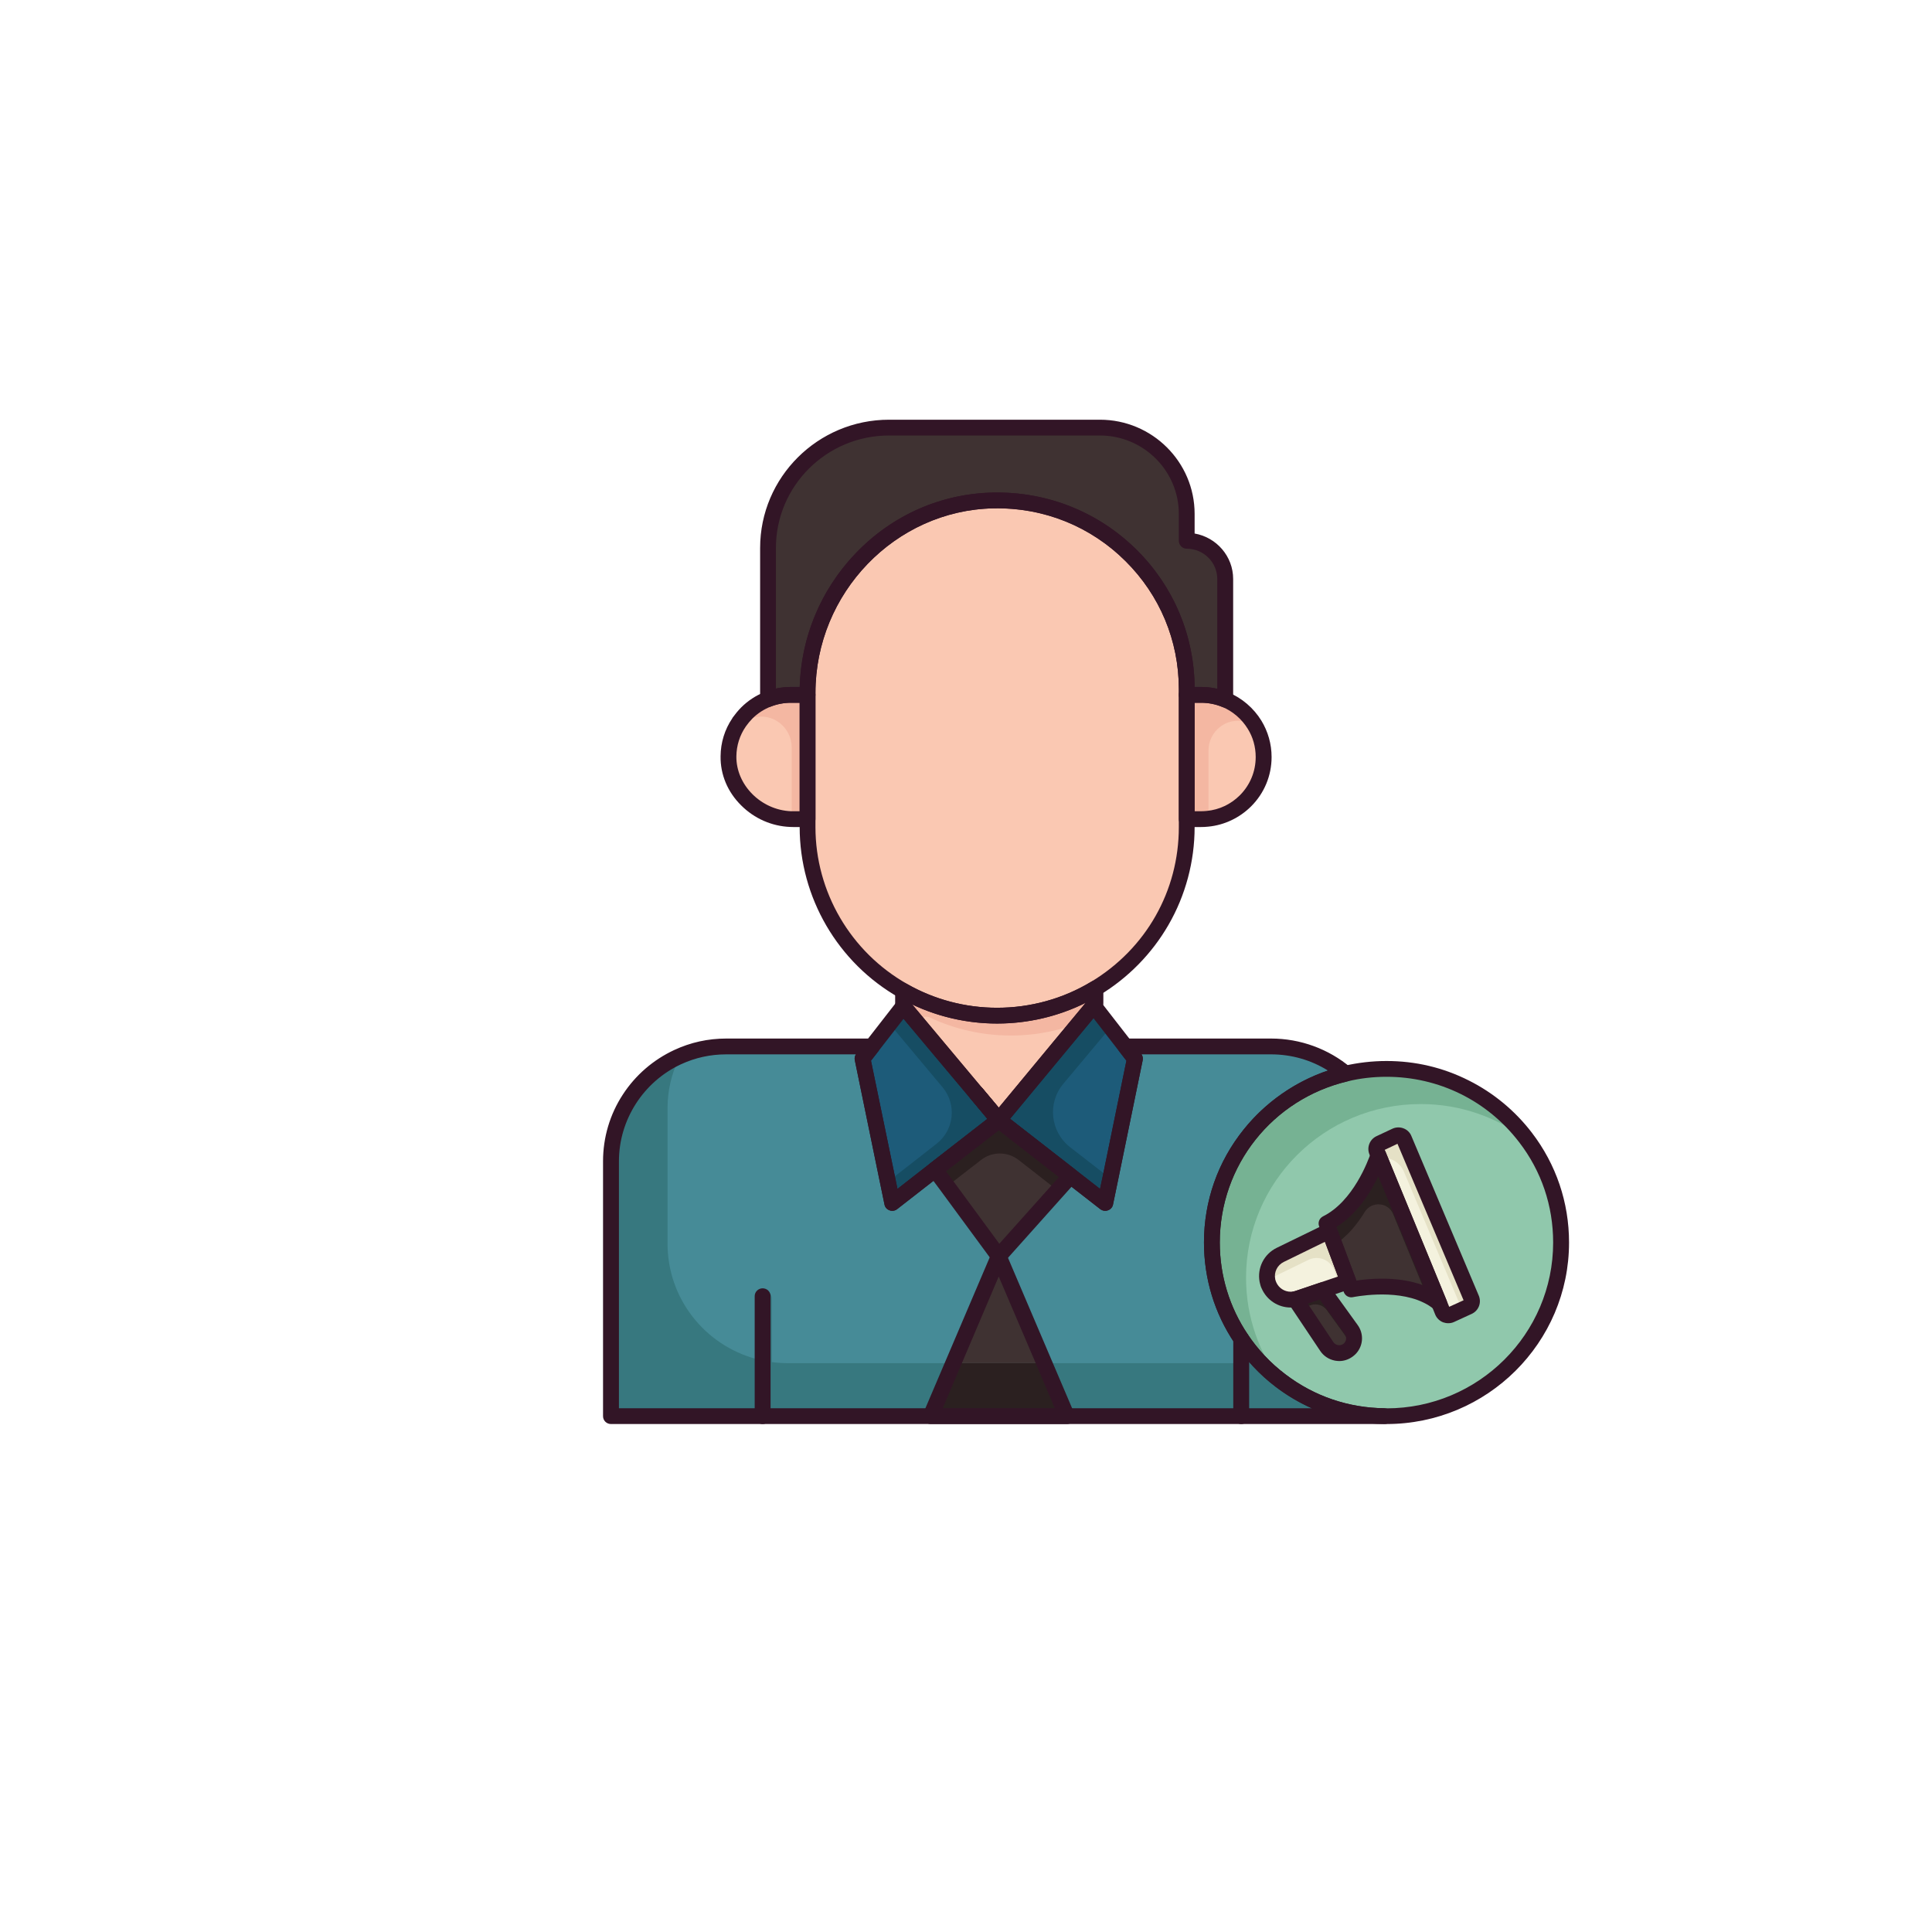 <svg xmlns="http://www.w3.org/2000/svg" xmlns:xlink="http://www.w3.org/1999/xlink" width="100" zoomAndPan="magnify" viewBox="0 0 75 75" height="100" preserveAspectRatio="xMidYMid meet" version="1.0"><defs><clipPath id="37a36e3e47"><path d="M 23.41 40 L 54 40 L 54 55.289 L 23.41 55.289 Z M 23.41 40 " clip-rule="nonzero"/></clipPath><clipPath id="4a281cac89"><path d="M 29 50 L 30 50 L 30 55.289 L 29 55.289 Z M 29 50 " clip-rule="nonzero"/></clipPath><clipPath id="9c0cee0946"><path d="M 47 51 L 49 51 L 49 55.289 L 47 55.289 Z M 47 51 " clip-rule="nonzero"/></clipPath><clipPath id="e4170f018c"><path d="M 36 52 L 42 52 L 42 55.289 L 36 55.289 Z M 36 52 " clip-rule="nonzero"/></clipPath><clipPath id="064bd10551"><path d="M 29 16.289 L 48 16.289 L 48 28 L 29 28 Z M 29 16.289 " clip-rule="nonzero"/></clipPath><clipPath id="3e152d2b76"><path d="M 47 41 L 60.91 41 L 60.91 55.289 L 47 55.289 Z M 47 41 " clip-rule="nonzero"/></clipPath><clipPath id="f266b38b27"><path d="M 48 42 L 60.91 42 L 60.91 55.289 L 48 55.289 Z M 48 42 " clip-rule="nonzero"/></clipPath><clipPath id="4658cad8dd"><path d="M 23.41 40 L 55 40 L 55 55.289 L 23.41 55.289 Z M 23.41 40 " clip-rule="nonzero"/></clipPath><clipPath id="2666926caa"><path d="M 29 50 L 30 50 L 30 55.289 L 29 55.289 Z M 29 50 " clip-rule="nonzero"/></clipPath><clipPath id="7d33bd68a6"><path d="M 47 51 L 49 51 L 49 55.289 L 47 55.289 Z M 47 51 " clip-rule="nonzero"/></clipPath><clipPath id="da71dc0a6f"><path d="M 35 48 L 42 48 L 42 55.289 L 35 55.289 Z M 35 48 " clip-rule="nonzero"/></clipPath><clipPath id="e46a4dd00e"><path d="M 29 16.289 L 48 16.289 L 48 28 L 29 28 Z M 29 16.289 " clip-rule="nonzero"/></clipPath><clipPath id="cb32537683"><path d="M 46 41 L 60.91 41 L 60.91 55.289 L 46 55.289 Z M 46 41 " clip-rule="nonzero"/></clipPath></defs><path fill="#37787f" d="M 37.934 42.52 L 38.809 43.566 L 38.805 43.566 Z M 37.934 42.52 " fill-opacity="1" fill-rule="nonzero"/><g clip-path="url(#37a36e3e47)"><path fill="#37787f" d="M 53.789 55.062 L 23.758 55.062 L 23.758 45.164 C 23.758 43.375 24.812 41.836 26.34 41.125 C 26.914 40.859 27.559 40.707 28.234 40.707 L 33.891 40.707 L 33.523 41.184 L 34.484 45.859 L 34.672 46.785 L 36.332 45.492 L 38.809 43.566 L 38.809 43.562 L 41.598 45.738 L 42.945 46.785 L 43.152 45.785 L 44.098 41.184 L 43.727 40.707 L 49.383 40.707 C 50.488 40.707 51.496 41.105 52.277 41.766 C 49.297 42.473 47.082 45.141 47.082 48.32 C 47.082 49.594 47.438 50.785 48.059 51.801 C 48.078 51.84 48.102 51.879 48.125 51.914 C 48.156 51.965 48.188 52.012 48.223 52.062 C 48.32 52.207 48.422 52.348 48.531 52.484 C 48.648 52.633 48.773 52.777 48.902 52.918 C 49.164 53.195 49.449 53.453 49.758 53.684 C 50.879 54.535 52.273 55.047 53.789 55.062 Z M 53.789 55.062 " fill-opacity="1" fill-rule="nonzero"/></g><path fill="#468b97" d="M 37.934 42.52 L 38.809 43.566 L 38.805 43.566 Z M 37.934 42.52 " fill-opacity="1" fill-rule="nonzero"/><path fill="#468b97" d="M 48.531 52.484 C 48.648 52.633 48.773 52.777 48.902 52.918 L 48.531 52.918 Z M 48.531 52.484 " fill-opacity="1" fill-rule="nonzero"/><path fill="#468b97" d="M 52.277 41.766 C 49.297 42.473 47.082 45.141 47.082 48.32 C 47.082 49.594 47.438 50.785 48.059 51.801 C 47.973 51.855 47.914 51.953 47.914 52.062 L 47.914 52.918 L 30.578 52.918 C 30.367 52.918 30.156 52.902 29.953 52.875 L 29.953 50.402 C 29.953 50.234 29.816 50.094 29.645 50.094 C 29.473 50.094 29.336 50.234 29.336 50.402 L 29.336 52.75 C 27.363 52.211 25.914 50.414 25.914 48.277 L 25.914 43.016 C 25.914 42.34 26.066 41.699 26.34 41.125 C 26.914 40.859 27.559 40.707 28.234 40.707 L 33.891 40.707 L 33.523 41.184 L 34.484 45.859 L 34.672 46.785 L 36.332 45.492 L 38.809 43.566 L 38.809 43.562 L 41.598 45.738 L 42.945 46.785 L 43.152 45.785 L 44.098 41.184 L 43.727 40.707 L 49.383 40.707 C 50.488 40.707 51.496 41.105 52.277 41.766 Z M 52.277 41.766 " fill-opacity="1" fill-rule="nonzero"/><g clip-path="url(#4a281cac89)"><path fill="#37787f" d="M 29.953 50.402 L 29.953 55.062 L 29.336 55.062 L 29.336 50.402 C 29.336 50.234 29.473 50.094 29.645 50.094 C 29.816 50.094 29.953 50.234 29.953 50.402 Z M 29.953 50.402 " fill-opacity="1" fill-rule="nonzero"/></g><g clip-path="url(#9c0cee0946)"><path fill="#37787f" d="M 48.531 52.484 L 48.531 55.062 L 47.914 55.062 L 47.914 52.062 C 47.914 51.953 47.973 51.855 48.059 51.801 C 48.078 51.836 48.098 51.871 48.121 51.902 C 48.121 51.906 48.125 51.91 48.125 51.914 C 48.133 51.926 48.141 51.938 48.148 51.945 C 48.148 51.949 48.152 51.957 48.156 51.961 C 48.156 51.961 48.156 51.961 48.156 51.965 C 48.18 51.996 48.199 52.027 48.223 52.062 C 48.32 52.207 48.422 52.348 48.531 52.484 Z M 48.531 52.484 " fill-opacity="1" fill-rule="nonzero"/></g><path fill="#164d63" d="M 38.809 43.566 L 36.332 45.492 L 34.672 46.785 L 34.484 45.859 L 33.523 41.184 L 33.891 40.707 L 34.586 39.812 L 35.105 39.141 L 37.809 42.371 L 37.934 42.52 L 38.805 43.566 Z M 38.809 43.566 " fill-opacity="1" fill-rule="nonzero"/><path fill="#1d5b79" d="M 35.137 45.355 L 34.484 45.859 L 33.523 41.184 L 34.586 39.812 L 36.59 42.207 C 37.148 42.875 37.043 43.867 36.355 44.402 Z M 35.137 45.355 " fill-opacity="1" fill-rule="nonzero"/><path fill="#164d63" d="M 44.098 41.184 L 43.152 45.785 L 42.945 46.785 L 41.598 45.738 L 38.809 43.566 L 42.492 39.121 L 43.098 39.898 L 43.727 40.707 Z M 44.098 41.184 " fill-opacity="1" fill-rule="nonzero"/><path fill="#1d5b79" d="M 44.098 41.184 L 43.152 45.785 L 42.926 45.609 L 41.543 44.535 C 40.773 43.934 40.652 42.82 41.277 42.074 L 43.098 39.898 Z M 44.098 41.184 " fill-opacity="1" fill-rule="nonzero"/><path fill="#2b2020" d="M 41.598 45.738 L 41.125 46.266 L 38.809 48.855 L 36.754 46.062 L 36.332 45.492 L 38.809 43.566 Z M 41.598 45.738 " fill-opacity="1" fill-rule="nonzero"/><path fill="#3f3232" d="M 41.125 46.266 L 38.809 48.855 L 36.754 46.062 L 38.082 45.031 C 38.508 44.695 39.109 44.695 39.539 45.027 Z M 41.125 46.266 " fill-opacity="1" fill-rule="nonzero"/><g clip-path="url(#e4170f018c)"><path fill="#2b2020" d="M 41.453 55.062 L 36.168 55.062 L 37.078 52.918 L 40.539 52.918 Z M 41.453 55.062 " fill-opacity="1" fill-rule="nonzero"/></g><path fill="#3f3232" d="M 40.539 52.918 L 37.078 52.918 L 38.809 48.855 Z M 40.539 52.918 " fill-opacity="1" fill-rule="nonzero"/><path fill="#f4b7a2" d="M 42.562 38.457 L 42.562 39.039 L 42.059 39.645 L 41.176 40.707 L 38.809 43.566 L 36.414 40.707 L 35.605 39.746 L 35.098 39.141 L 35.098 38.547 C 36.172 39.164 37.418 39.516 38.746 39.516 C 40.145 39.516 41.449 39.129 42.562 38.457 Z M 42.562 38.457 " fill-opacity="1" fill-rule="nonzero"/><path fill="#fac8b2" d="M 42.059 39.645 L 38.809 43.566 L 35.605 39.746 C 35.641 39.582 35.789 39.469 35.957 39.469 C 36.012 39.469 36.066 39.48 36.117 39.508 C 37.066 39.953 38.125 40.199 39.246 40.199 C 40.242 40.199 41.191 40 42.059 39.645 Z M 42.059 39.645 " fill-opacity="1" fill-rule="nonzero"/><path fill="#fac8b2" d="M 46.105 26.832 L 46.105 32.195 C 46.105 34.848 44.688 37.172 42.562 38.457 C 41.449 39.129 40.145 39.516 38.746 39.516 C 37.418 39.516 36.172 39.164 35.098 38.547 C 32.879 37.293 31.387 34.914 31.387 32.195 L 31.387 26.977 C 31.387 22.973 34.562 19.598 38.59 19.512 C 40.684 19.469 42.586 20.297 43.953 21.656 C 45.281 22.977 46.105 24.809 46.105 26.832 Z M 46.105 26.832 " fill-opacity="1" fill-rule="nonzero"/><path fill="#f4b7a2" d="M 49.094 29.473 C 49.094 30.137 48.82 30.742 48.383 31.176 C 47.996 31.559 47.488 31.816 46.914 31.871 C 46.832 31.879 46.75 31.883 46.668 31.883 L 46.105 31.883 L 46.105 27.059 L 46.668 27.059 C 46.996 27.059 47.312 27.125 47.598 27.246 C 48.074 27.441 48.473 27.785 48.738 28.219 C 48.961 28.582 49.094 29.012 49.094 29.473 Z M 49.094 29.473 " fill-opacity="1" fill-rule="nonzero"/><path fill="#fac8b2" d="M 49.094 29.473 C 49.094 30.137 48.82 30.742 48.383 31.176 C 47.996 31.559 47.488 31.816 46.914 31.871 L 46.914 29.129 C 46.914 28.383 47.633 27.812 48.352 28.027 C 48.375 28.035 48.391 28.043 48.406 28.051 C 48.523 28.098 48.633 28.152 48.738 28.219 C 48.961 28.582 49.094 29.012 49.094 29.473 Z M 49.094 29.473 " fill-opacity="1" fill-rule="nonzero"/><path fill="#f4b7a2" d="M 31.387 27.059 L 31.387 31.883 L 30.828 31.883 C 30.797 31.883 30.762 31.883 30.734 31.883 C 29.422 31.832 28.301 30.754 28.316 29.445 C 28.32 28.953 28.473 28.5 28.734 28.121 L 28.734 28.117 C 28.82 27.992 28.922 27.875 29.027 27.766 C 29.262 27.535 29.539 27.348 29.852 27.227 C 30.125 27.117 30.43 27.059 30.742 27.059 Z M 31.387 27.059 " fill-opacity="1" fill-rule="nonzero"/><path fill="#fac8b2" d="M 30.734 29.016 L 30.734 31.883 C 29.422 31.832 28.301 30.754 28.316 29.445 C 28.32 28.953 28.473 28.5 28.734 28.121 L 28.734 28.117 C 28.879 28.023 29.035 27.941 29.199 27.879 C 29.215 27.871 29.234 27.867 29.254 27.859 C 30 27.652 30.734 28.242 30.734 29.016 Z M 30.734 29.016 " fill-opacity="1" fill-rule="nonzero"/><g clip-path="url(#064bd10551)"><path fill="#3f3232" d="M 47.598 22.562 L 47.598 27.246 C 47.312 27.125 46.996 27.059 46.668 27.059 L 46.105 27.059 L 46.105 26.832 C 46.105 24.809 45.281 22.977 43.953 21.656 C 42.586 20.297 40.684 19.469 38.59 19.512 C 34.562 19.598 31.387 22.973 31.387 26.977 L 31.387 27.059 C 31.387 27.059 30.742 27.059 30.742 27.059 C 30.43 27.059 30.125 27.117 29.852 27.227 L 29.852 21.355 C 29.852 18.777 31.953 16.688 34.547 16.688 L 42.738 16.688 C 44.598 16.688 46.105 18.188 46.105 20.035 L 46.105 21.078 C 46.93 21.078 47.598 21.742 47.598 22.562 Z M 47.598 22.562 " fill-opacity="1" fill-rule="nonzero"/></g><g clip-path="url(#3e152d2b76)"><path fill="#76b293" d="M 60.641 48.32 C 60.641 52.043 57.605 55.062 53.863 55.062 C 53.84 55.062 53.812 55.062 53.789 55.062 C 52.273 55.047 50.879 54.535 49.758 53.684 C 49.449 53.453 49.164 53.195 48.902 52.918 C 48.773 52.777 48.648 52.633 48.531 52.484 C 48.422 52.348 48.32 52.207 48.223 52.062 C 48.199 52.027 48.176 51.992 48.156 51.961 C 48.152 51.957 48.148 51.949 48.148 51.945 C 48.141 51.938 48.133 51.926 48.125 51.914 C 48.125 51.91 48.121 51.906 48.121 51.902 C 48.098 51.871 48.078 51.836 48.059 51.801 C 47.438 50.785 47.082 49.594 47.082 48.32 C 47.082 45.141 49.297 42.473 52.277 41.766 C 52.785 41.641 53.316 41.578 53.863 41.578 C 56.062 41.578 58.02 42.621 59.258 44.238 C 60.125 45.371 60.641 46.785 60.641 48.32 Z M 60.641 48.32 " fill-opacity="1" fill-rule="nonzero"/></g><path fill="#76b293" d="M 48.223 52.062 C 48.199 52.027 48.18 51.996 48.156 51.965 C 48.156 51.961 48.156 51.961 48.156 51.961 C 48.176 51.992 48.199 52.027 48.223 52.062 Z M 48.223 52.062 " fill-opacity="1" fill-rule="nonzero"/><g clip-path="url(#f266b38b27)"><path fill="#90c8ac" d="M 60.641 48.32 C 60.641 52.043 57.605 55.062 53.863 55.062 C 52.316 55.062 50.895 54.551 49.758 53.684 C 48.887 52.551 48.371 51.137 48.371 49.602 C 48.371 45.879 51.406 42.859 55.152 42.859 C 56.695 42.859 58.117 43.375 59.258 44.238 C 60.125 45.371 60.641 46.785 60.641 48.32 Z M 60.641 48.32 " fill-opacity="1" fill-rule="nonzero"/></g><path fill="#e5e1c6" d="M 57.043 50.809 L 56.793 50.926 L 56.359 51.125 C 56.234 51.184 56.09 51.125 56.039 51 L 55.906 50.68 L 53.555 44.949 L 53.547 44.93 L 53.484 44.777 C 53.434 44.66 53.488 44.527 53.602 44.473 L 54.223 44.18 C 54.348 44.121 54.492 44.176 54.547 44.301 L 57.16 50.504 C 57.211 50.621 57.16 50.758 57.043 50.809 Z M 57.043 50.809 " fill-opacity="1" fill-rule="nonzero"/><path fill="#f4f2de" d="M 56.793 50.926 L 56.359 51.125 C 56.234 51.184 56.09 51.125 56.039 51 L 55.906 50.68 L 53.555 44.949 C 53.594 44.941 53.633 44.941 53.676 44.941 C 54.023 44.941 54.355 45.145 54.5 45.484 Z M 56.793 50.926 " fill-opacity="1" fill-rule="nonzero"/><path fill="#2b2020" d="M 55.906 50.68 C 55.754 50.551 55.586 50.449 55.41 50.363 C 54.184 49.781 52.496 50.141 52.496 50.141 L 52.379 49.832 L 51.812 48.316 L 51.645 47.871 L 51.535 47.578 C 52.793 46.957 53.402 45.355 53.547 44.93 Z M 55.906 50.68 " fill-opacity="1" fill-rule="nonzero"/><path fill="#3f3232" d="M 55.41 50.363 C 54.184 49.781 52.496 50.141 52.496 50.141 L 52.379 49.832 L 51.812 48.316 C 52.312 47.992 52.695 47.512 52.977 47.051 C 53.242 46.617 53.891 46.664 54.082 47.133 Z M 55.41 50.363 " fill-opacity="1" fill-rule="nonzero"/><path fill="#e5e1c6" d="M 52.379 49.832 L 52.031 49.949 L 51.387 50.168 L 50.438 50.488 C 50.398 50.5 50.355 50.512 50.316 50.52 C 50.258 50.531 50.199 50.535 50.141 50.535 C 49.785 50.535 49.449 50.328 49.297 49.988 C 49.273 49.926 49.254 49.867 49.242 49.805 C 49.242 49.805 49.238 49.805 49.242 49.805 C 49.156 49.406 49.352 48.988 49.738 48.801 L 51.645 47.871 Z M 52.379 49.832 " fill-opacity="1" fill-rule="nonzero"/><path fill="#f4f2de" d="M 52.031 49.949 L 51.387 50.168 L 50.438 50.488 C 50.398 50.5 50.355 50.512 50.316 50.52 C 50.258 50.531 50.199 50.535 50.141 50.535 C 49.785 50.535 49.449 50.328 49.297 49.988 C 49.273 49.926 49.254 49.867 49.242 49.805 C 49.242 49.805 49.238 49.805 49.242 49.805 C 49.328 49.672 49.449 49.562 49.602 49.488 L 50.789 48.91 C 51.176 48.719 51.641 48.902 51.789 49.305 Z M 52.031 49.949 " fill-opacity="1" fill-rule="nonzero"/><path fill="#2b2020" d="M 52.492 52.379 C 52.453 52.43 52.41 52.473 52.359 52.508 C 52.094 52.695 51.723 52.625 51.543 52.355 L 50.5 50.797 L 50.316 50.52 C 50.355 50.512 50.398 50.5 50.438 50.488 L 51.387 50.168 L 52.496 51.703 C 52.645 51.91 52.637 52.184 52.492 52.379 Z M 52.492 52.379 " fill-opacity="1" fill-rule="nonzero"/><path fill="#3f3232" d="M 52.492 52.379 C 52.453 52.43 52.41 52.473 52.359 52.508 C 52.094 52.695 51.723 52.625 51.543 52.355 L 50.5 50.797 L 50.891 50.664 C 51.117 50.59 51.371 50.668 51.508 50.863 L 52.383 52.074 C 52.449 52.168 52.484 52.273 52.492 52.379 Z M 52.492 52.379 " fill-opacity="1" fill-rule="nonzero"/><path fill="#321526" d="M 38.77 43.785 C 38.68 43.785 38.59 43.746 38.531 43.676 L 37.66 42.629 C 37.551 42.5 37.566 42.309 37.699 42.199 C 37.828 42.09 38.023 42.109 38.133 42.238 L 39.008 43.281 C 39.082 43.375 39.102 43.5 39.051 43.609 C 39 43.715 38.891 43.785 38.77 43.785 Z M 38.77 43.785 " fill-opacity="1" fill-rule="nonzero"/><g clip-path="url(#4658cad8dd)"><path fill="#321526" d="M 53.75 55.281 L 23.719 55.281 C 23.547 55.281 23.41 55.145 23.41 54.977 L 23.41 45.078 C 23.41 44.156 23.676 43.258 24.18 42.488 C 24.668 41.738 25.359 41.141 26.172 40.762 C 26.809 40.465 27.488 40.316 28.195 40.316 L 33.852 40.316 C 33.969 40.316 34.078 40.383 34.129 40.488 C 34.18 40.594 34.168 40.719 34.098 40.809 L 33.812 41.176 L 34.75 45.715 L 34.84 46.152 L 36.105 45.164 L 38.562 43.254 C 38.586 43.234 38.609 43.219 38.637 43.203 C 38.742 43.152 38.867 43.164 38.961 43.238 L 41.75 45.41 L 42.703 46.152 L 42.812 45.641 L 43.727 41.176 L 43.445 40.809 C 43.375 40.719 43.363 40.594 43.414 40.488 C 43.465 40.383 43.574 40.316 43.691 40.316 L 49.344 40.316 C 50.477 40.316 51.578 40.719 52.438 41.445 C 52.527 41.52 52.566 41.637 52.539 41.75 C 52.512 41.863 52.426 41.949 52.312 41.977 C 49.391 42.672 47.352 45.246 47.352 48.234 C 47.352 49.516 47.73 50.75 48.441 51.805 C 48.633 52.094 48.852 52.367 49.09 52.621 C 49.336 52.887 49.613 53.133 49.906 53.355 C 51.02 54.203 52.352 54.656 53.754 54.668 C 53.926 54.672 54.059 54.809 54.059 54.977 C 54.059 55.145 53.922 55.281 53.75 55.281 Z M 24.027 54.668 L 50.926 54.668 C 50.434 54.449 49.969 54.176 49.531 53.844 C 49.211 53.602 48.91 53.328 48.641 53.039 C 48.379 52.762 48.141 52.461 47.93 52.145 C 47.148 50.988 46.738 49.637 46.738 48.234 C 46.738 46.621 47.273 45.098 48.285 43.84 C 49.133 42.785 50.277 41.988 51.551 41.559 C 50.895 41.148 50.129 40.93 49.344 40.93 L 44.316 40.93 C 44.359 40.996 44.375 41.078 44.359 41.16 L 43.414 45.762 L 43.207 46.762 C 43.188 46.863 43.113 46.949 43.012 46.984 C 42.914 47.023 42.801 47.004 42.715 46.941 L 41.371 45.895 L 38.773 43.871 L 36.484 45.648 L 34.824 46.941 C 34.742 47.004 34.629 47.023 34.531 46.984 C 34.43 46.949 34.355 46.863 34.336 46.762 L 34.145 45.836 L 33.184 41.16 C 33.164 41.078 33.184 40.996 33.227 40.93 L 28.195 40.93 C 27.578 40.93 26.988 41.059 26.434 41.316 C 24.973 41.996 24.027 43.473 24.027 45.078 L 24.027 54.672 Z M 24.027 54.668 " fill-opacity="1" fill-rule="nonzero"/></g><path fill="#321526" d="M 38.77 43.785 C 38.68 43.785 38.59 43.746 38.531 43.676 L 37.66 42.629 C 37.551 42.5 37.566 42.309 37.699 42.199 C 37.828 42.09 38.023 42.109 38.133 42.238 L 39.008 43.281 C 39.082 43.375 39.102 43.5 39.051 43.609 C 39 43.715 38.891 43.785 38.77 43.785 Z M 38.77 43.785 " fill-opacity="1" fill-rule="nonzero"/><g clip-path="url(#2666926caa)"><path fill="#321526" d="M 29.605 55.281 C 29.438 55.281 29.297 55.145 29.297 54.977 L 29.297 50.316 C 29.297 50.148 29.438 50.012 29.605 50.012 C 29.777 50.012 29.914 50.148 29.914 50.316 L 29.914 54.977 C 29.914 55.145 29.777 55.281 29.605 55.281 Z M 29.605 55.281 " fill-opacity="1" fill-rule="nonzero"/></g><g clip-path="url(#7d33bd68a6)"><path fill="#321526" d="M 48.184 55.281 C 48.016 55.281 47.875 55.145 47.875 54.977 L 47.875 51.977 C 47.875 51.805 48.016 51.668 48.184 51.668 C 48.355 51.668 48.492 51.805 48.492 51.977 L 48.492 54.977 C 48.492 55.145 48.355 55.281 48.184 55.281 Z M 48.184 55.281 " fill-opacity="1" fill-rule="nonzero"/></g><path fill="#321526" d="M 34.637 47.004 C 34.602 47.004 34.562 47 34.531 46.984 C 34.43 46.949 34.355 46.863 34.336 46.758 L 34.145 45.836 L 33.184 41.16 C 33.164 41.074 33.184 40.98 33.238 40.91 L 34.824 38.871 C 34.883 38.797 34.969 38.754 35.062 38.75 C 35.156 38.75 35.246 38.789 35.305 38.859 L 38.988 43.266 C 39.043 43.32 39.078 43.395 39.078 43.48 C 39.078 43.574 39.035 43.664 38.961 43.723 L 36.484 45.648 L 34.824 46.941 C 34.77 46.984 34.703 47.004 34.637 47.004 Z M 33.812 41.176 L 34.75 45.715 L 34.84 46.152 L 36.105 45.164 L 38.332 43.434 L 35.078 39.547 Z M 33.812 41.176 " fill-opacity="1" fill-rule="nonzero"/><path fill="#321526" d="M 42.906 47.004 C 42.84 47.004 42.773 46.984 42.715 46.941 L 41.371 45.895 L 38.582 43.719 C 38.516 43.668 38.473 43.594 38.465 43.512 C 38.457 43.43 38.48 43.348 38.535 43.285 L 42.219 38.84 C 42.277 38.77 42.367 38.727 42.461 38.727 C 42.555 38.73 42.641 38.773 42.699 38.848 L 43.305 39.629 L 44.301 40.91 C 44.355 40.98 44.379 41.074 44.359 41.16 L 43.414 45.762 L 43.207 46.762 C 43.188 46.863 43.113 46.949 43.012 46.984 C 42.977 47 42.941 47.004 42.906 47.004 Z M 39.211 43.434 L 41.75 45.41 L 42.703 46.152 L 42.812 45.641 L 43.727 41.176 L 42.449 39.527 Z M 39.211 43.434 " fill-opacity="1" fill-rule="nonzero"/><path fill="#321526" d="M 38.77 49.074 C 38.766 49.074 38.762 49.074 38.758 49.074 C 38.664 49.07 38.578 49.023 38.523 48.949 L 36.469 46.156 L 36.047 45.59 C 35.949 45.453 35.973 45.27 36.105 45.164 L 38.562 43.254 C 38.586 43.234 38.609 43.219 38.637 43.207 C 38.742 43.152 38.867 43.164 38.961 43.238 L 41.75 45.41 C 41.816 45.465 41.859 45.539 41.867 45.625 C 41.875 45.707 41.848 45.793 41.789 45.855 L 41.316 46.383 L 39 48.973 C 38.941 49.039 38.859 49.074 38.77 49.074 Z M 36.719 45.465 L 36.965 45.793 L 38.793 48.281 L 40.855 45.977 L 41.113 45.691 L 38.773 43.871 Z M 36.719 45.465 " fill-opacity="1" fill-rule="nonzero"/><g clip-path="url(#da71dc0a6f)"><path fill="#321526" d="M 41.414 55.281 L 36.129 55.281 C 36.023 55.281 35.93 55.23 35.871 55.145 C 35.816 55.059 35.805 54.953 35.844 54.855 L 38.488 48.652 C 38.535 48.539 38.648 48.465 38.77 48.465 C 38.895 48.465 39.008 48.539 39.055 48.652 L 40.785 52.711 L 41.699 54.855 C 41.738 54.953 41.73 55.059 41.672 55.145 C 41.617 55.23 41.52 55.281 41.414 55.281 Z M 36.594 54.672 L 40.949 54.672 L 40.219 52.949 L 38.77 49.555 Z M 36.594 54.672 " fill-opacity="1" fill-rule="nonzero"/></g><path fill="#321526" d="M 38.77 43.785 C 38.68 43.785 38.594 43.746 38.535 43.676 L 36.137 40.82 L 34.824 39.254 C 34.777 39.199 34.75 39.129 34.75 39.059 L 34.75 38.465 C 34.75 38.355 34.809 38.254 34.906 38.199 C 35 38.145 35.117 38.145 35.211 38.199 C 36.266 38.801 37.477 39.121 38.707 39.121 C 40 39.121 41.266 38.773 42.363 38.109 C 42.457 38.051 42.578 38.051 42.676 38.105 C 42.77 38.16 42.832 38.262 42.832 38.371 L 42.832 38.953 C 42.832 39.023 42.805 39.094 42.762 39.148 L 39.008 43.676 C 38.949 43.746 38.863 43.785 38.773 43.785 Z M 35.402 38.988 L 36.609 40.426 L 38.77 43 L 40.898 40.43 L 42.145 38.93 C 41.082 39.457 39.906 39.734 38.707 39.734 C 37.559 39.734 36.426 39.477 35.402 38.988 Z M 35.402 38.988 " fill-opacity="1" fill-rule="nonzero"/><path fill="#321526" d="M 38.707 39.734 C 37.367 39.734 36.055 39.387 34.906 38.73 C 32.523 37.379 31.043 34.84 31.043 32.109 L 31.043 26.895 C 31.043 24.867 31.812 22.945 33.219 21.477 C 34.633 20 36.523 19.164 38.543 19.121 C 40.656 19.078 42.641 19.871 44.133 21.352 C 45.578 22.793 46.375 24.707 46.375 26.746 L 46.375 32.109 C 46.375 33.441 46.023 34.758 45.359 35.906 C 44.715 37.023 43.789 37.965 42.684 38.633 C 41.488 39.355 40.113 39.734 38.707 39.734 Z M 38.711 19.734 C 38.66 19.734 38.609 19.734 38.559 19.734 C 34.754 19.812 31.656 23.023 31.656 26.895 L 31.656 32.109 C 31.656 34.621 33.02 36.953 35.211 38.195 C 36.266 38.801 37.477 39.121 38.707 39.121 C 40 39.121 41.266 38.773 42.363 38.109 C 44.492 36.824 45.762 34.582 45.762 32.109 L 45.762 26.746 C 45.762 24.871 45.027 23.109 43.695 21.785 C 42.363 20.457 40.598 19.73 38.711 19.73 Z M 38.711 19.734 " fill-opacity="1" fill-rule="nonzero"/><path fill="#321526" d="M 46.629 32.105 L 46.07 32.105 C 45.898 32.105 45.762 31.969 45.762 31.801 L 45.762 26.973 C 45.762 26.805 45.898 26.668 46.07 26.668 L 46.629 26.668 C 47 26.668 47.352 26.738 47.684 26.879 C 48.207 27.094 48.664 27.484 48.965 27.973 C 49.223 28.395 49.363 28.883 49.363 29.387 C 49.363 30.113 49.078 30.797 48.562 31.309 C 48.117 31.75 47.527 32.031 46.906 32.09 C 46.801 32.102 46.715 32.105 46.629 32.105 Z M 46.375 31.492 L 46.629 31.492 C 46.695 31.492 46.766 31.488 46.848 31.48 C 47.332 31.434 47.777 31.223 48.129 30.875 C 48.527 30.477 48.746 29.949 48.746 29.387 C 48.746 28.996 48.641 28.617 48.438 28.293 C 48.203 27.91 47.852 27.609 47.445 27.441 C 47.188 27.336 46.914 27.281 46.629 27.281 L 46.375 27.281 Z M 46.375 31.492 " fill-opacity="1" fill-rule="nonzero"/><path fill="#321526" d="M 31.348 32.105 L 30.789 32.105 C 30.754 32.105 30.715 32.105 30.676 32.102 C 29.961 32.074 29.285 31.777 28.773 31.266 C 28.246 30.746 27.961 30.066 27.973 29.355 C 27.977 28.828 28.133 28.32 28.426 27.887 C 28.434 27.875 28.438 27.867 28.441 27.859 C 28.539 27.723 28.648 27.59 28.77 27.465 C 29.035 27.199 29.355 26.992 29.703 26.855 C 30.016 26.73 30.355 26.668 30.703 26.668 L 31.348 26.668 C 31.52 26.668 31.656 26.805 31.656 26.973 L 31.656 31.801 C 31.656 31.969 31.52 32.105 31.348 32.105 Z M 28.965 28.184 C 28.961 28.195 28.957 28.199 28.949 28.207 C 28.715 28.547 28.59 28.945 28.586 29.363 C 28.574 30.473 29.543 31.445 30.707 31.492 C 30.711 31.492 30.715 31.492 30.719 31.492 C 30.738 31.492 30.762 31.492 30.789 31.492 L 31.043 31.492 L 31.043 27.281 L 30.703 27.281 C 30.438 27.281 30.168 27.332 29.93 27.426 C 29.66 27.531 29.41 27.691 29.207 27.895 C 29.117 27.988 29.035 28.086 28.965 28.184 Z M 28.965 28.184 " fill-opacity="1" fill-rule="nonzero"/><g clip-path="url(#e46a4dd00e)"><path fill="#321526" d="M 47.562 27.465 C 47.52 27.465 47.48 27.457 47.441 27.441 C 47.188 27.336 46.914 27.281 46.629 27.281 L 46.07 27.281 C 45.898 27.281 45.762 27.145 45.762 26.973 L 45.762 26.746 C 45.762 24.871 45.027 23.109 43.695 21.785 C 42.324 20.422 40.5 19.695 38.559 19.734 C 34.754 19.812 31.656 23.023 31.656 26.895 L 31.656 26.973 C 31.656 27.145 31.52 27.281 31.348 27.281 L 30.703 27.281 C 30.438 27.281 30.168 27.332 29.93 27.426 C 29.832 27.465 29.727 27.453 29.641 27.395 C 29.559 27.34 29.508 27.242 29.508 27.141 L 29.508 21.27 C 29.508 18.527 31.75 16.293 34.512 16.293 L 42.699 16.293 C 44.727 16.293 46.375 17.934 46.375 19.949 L 46.375 20.711 C 47.223 20.859 47.871 21.594 47.871 22.477 L 47.871 27.16 C 47.871 27.262 47.816 27.359 47.73 27.414 C 47.68 27.449 47.621 27.465 47.562 27.465 Z M 46.375 26.668 L 46.629 26.668 C 46.844 26.668 47.051 26.691 47.254 26.738 L 47.254 22.477 C 47.254 21.828 46.723 21.301 46.07 21.301 C 45.898 21.301 45.762 21.16 45.762 20.992 L 45.762 19.949 C 45.762 18.273 44.387 16.906 42.699 16.906 L 34.512 16.906 C 32.09 16.906 30.121 18.863 30.121 21.27 L 30.121 26.73 C 30.312 26.688 30.508 26.668 30.703 26.668 L 31.043 26.668 C 31.098 24.727 31.867 22.891 33.219 21.477 C 34.633 20 36.523 19.164 38.543 19.121 C 40.656 19.078 42.641 19.871 44.133 21.352 C 45.559 22.773 46.355 24.66 46.375 26.668 Z M 46.375 26.668 " fill-opacity="1" fill-rule="nonzero"/></g><g clip-path="url(#cb32537683)"><path fill="#321526" d="M 53.824 55.281 C 53.797 55.281 53.773 55.281 53.746 55.281 C 52.207 55.266 50.75 54.77 49.531 53.844 C 49.211 53.602 48.91 53.328 48.641 53.039 C 48.379 52.762 48.141 52.461 47.93 52.145 C 47.148 50.988 46.738 49.637 46.738 48.234 C 46.738 46.621 47.273 45.098 48.285 43.84 C 49.266 42.617 50.645 41.742 52.168 41.379 C 52.703 41.254 53.262 41.188 53.824 41.188 C 54.949 41.188 56.023 41.441 57.02 41.945 C 57.973 42.422 58.816 43.121 59.465 43.969 C 60.41 45.203 60.91 46.68 60.91 48.234 C 60.91 52.121 57.73 55.281 53.824 55.281 Z M 53.824 41.801 C 53.309 41.801 52.801 41.859 52.312 41.977 C 49.391 42.672 47.352 45.246 47.352 48.234 C 47.352 49.516 47.73 50.75 48.441 51.805 C 48.633 52.094 48.852 52.367 49.09 52.621 C 49.336 52.887 49.613 53.133 49.906 53.355 C 51.02 54.203 52.352 54.656 53.754 54.668 C 53.758 54.668 53.758 54.668 53.762 54.672 C 53.781 54.672 53.805 54.672 53.824 54.672 C 57.391 54.672 60.293 51.785 60.293 48.234 C 60.293 46.812 59.84 45.465 58.973 44.34 C 57.738 42.727 55.859 41.801 53.824 41.801 Z M 53.824 41.801 " fill-opacity="1" fill-rule="nonzero"/></g><path fill="#321526" d="M 56.223 51.367 C 56.152 51.367 56.086 51.355 56.02 51.332 C 55.883 51.277 55.77 51.168 55.715 51.031 L 55.586 50.711 L 53.16 44.809 C 53.051 44.539 53.172 44.234 53.43 44.109 L 54.055 43.816 C 54.188 43.754 54.344 43.75 54.48 43.801 C 54.621 43.852 54.734 43.961 54.789 44.098 L 57.406 50.297 C 57.52 50.57 57.402 50.879 57.133 51.004 L 56.453 51.316 C 56.379 51.352 56.301 51.367 56.223 51.367 Z M 53.754 44.637 L 53.801 44.746 L 56.156 50.48 L 56.258 50.73 L 56.816 50.477 L 54.25 44.402 Z M 57.004 50.727 Z M 56.875 50.449 Z M 54.316 44.371 Z M 54.316 44.371 " fill-opacity="1" fill-rule="nonzero"/><path fill="#321526" d="M 55.871 50.902 C 55.797 50.902 55.727 50.879 55.672 50.828 C 55.547 50.723 55.398 50.629 55.238 50.555 C 54.121 50.023 52.539 50.352 52.523 50.355 C 52.371 50.387 52.223 50.305 52.168 50.164 L 51.207 47.602 C 51.152 47.453 51.219 47.289 51.359 47.219 C 52.527 46.641 53.113 45.059 53.219 44.746 C 53.258 44.625 53.371 44.543 53.5 44.539 C 53.629 44.535 53.746 44.609 53.793 44.73 L 56.156 50.48 C 56.207 50.609 56.164 50.762 56.051 50.844 C 55.996 50.883 55.934 50.902 55.871 50.902 Z M 53.641 49.637 C 54.137 49.637 54.715 49.695 55.25 49.895 L 53.508 45.656 C 53.203 46.293 52.68 47.137 51.875 47.633 L 52.656 49.711 C 52.883 49.676 53.234 49.637 53.641 49.637 Z M 53.641 49.637 " fill-opacity="1" fill-rule="nonzero"/><path fill="#321526" d="M 50.105 50.758 C 49.617 50.758 49.176 50.469 48.98 50.023 C 48.945 49.953 48.922 49.875 48.906 49.797 C 48.902 49.785 48.898 49.773 48.898 49.762 C 48.797 49.223 49.066 48.684 49.562 48.441 L 51.469 47.512 C 51.547 47.473 51.637 47.469 51.719 47.5 C 51.801 47.531 51.863 47.598 51.895 47.676 L 52.629 49.637 C 52.656 49.715 52.656 49.801 52.617 49.875 C 52.582 49.953 52.52 50.008 52.438 50.035 L 51.445 50.371 L 50.5 50.691 C 50.434 50.711 50.383 50.727 50.332 50.734 C 50.258 50.75 50.184 50.758 50.105 50.758 Z M 49.504 49.664 C 49.516 49.703 49.527 49.742 49.543 49.777 C 49.641 50 49.859 50.145 50.105 50.145 C 50.141 50.145 50.18 50.141 50.215 50.133 C 50.219 50.133 50.223 50.133 50.227 50.133 C 50.246 50.129 50.273 50.121 50.305 50.109 L 51.941 49.555 L 51.434 48.207 L 49.836 48.988 C 49.582 49.113 49.449 49.387 49.504 49.656 C 49.504 49.66 49.504 49.664 49.504 49.664 Z M 49.504 49.664 " fill-opacity="1" fill-rule="nonzero"/><path fill="#321526" d="M 51.988 52.836 C 51.934 52.836 51.879 52.828 51.824 52.82 C 51.586 52.773 51.383 52.641 51.25 52.441 L 50.02 50.602 C 49.961 50.516 49.953 50.406 49.996 50.312 C 50.035 50.215 50.125 50.148 50.227 50.133 C 50.246 50.129 50.273 50.121 50.305 50.109 L 51.246 49.793 C 51.375 49.746 51.52 49.793 51.598 49.902 L 52.707 51.441 C 52.93 51.75 52.93 52.168 52.699 52.477 C 52.645 52.551 52.574 52.617 52.496 52.672 C 52.348 52.777 52.172 52.836 51.988 52.836 Z M 52.453 52.293 Z M 50.762 50.602 L 51.762 52.102 C 51.805 52.164 51.867 52.203 51.938 52.215 C 52.012 52.23 52.082 52.215 52.145 52.172 C 52.168 52.156 52.188 52.137 52.203 52.113 C 52.273 52.02 52.273 51.891 52.207 51.797 L 51.23 50.445 Z M 50.762 50.602 " fill-opacity="1" fill-rule="nonzero"/></svg>